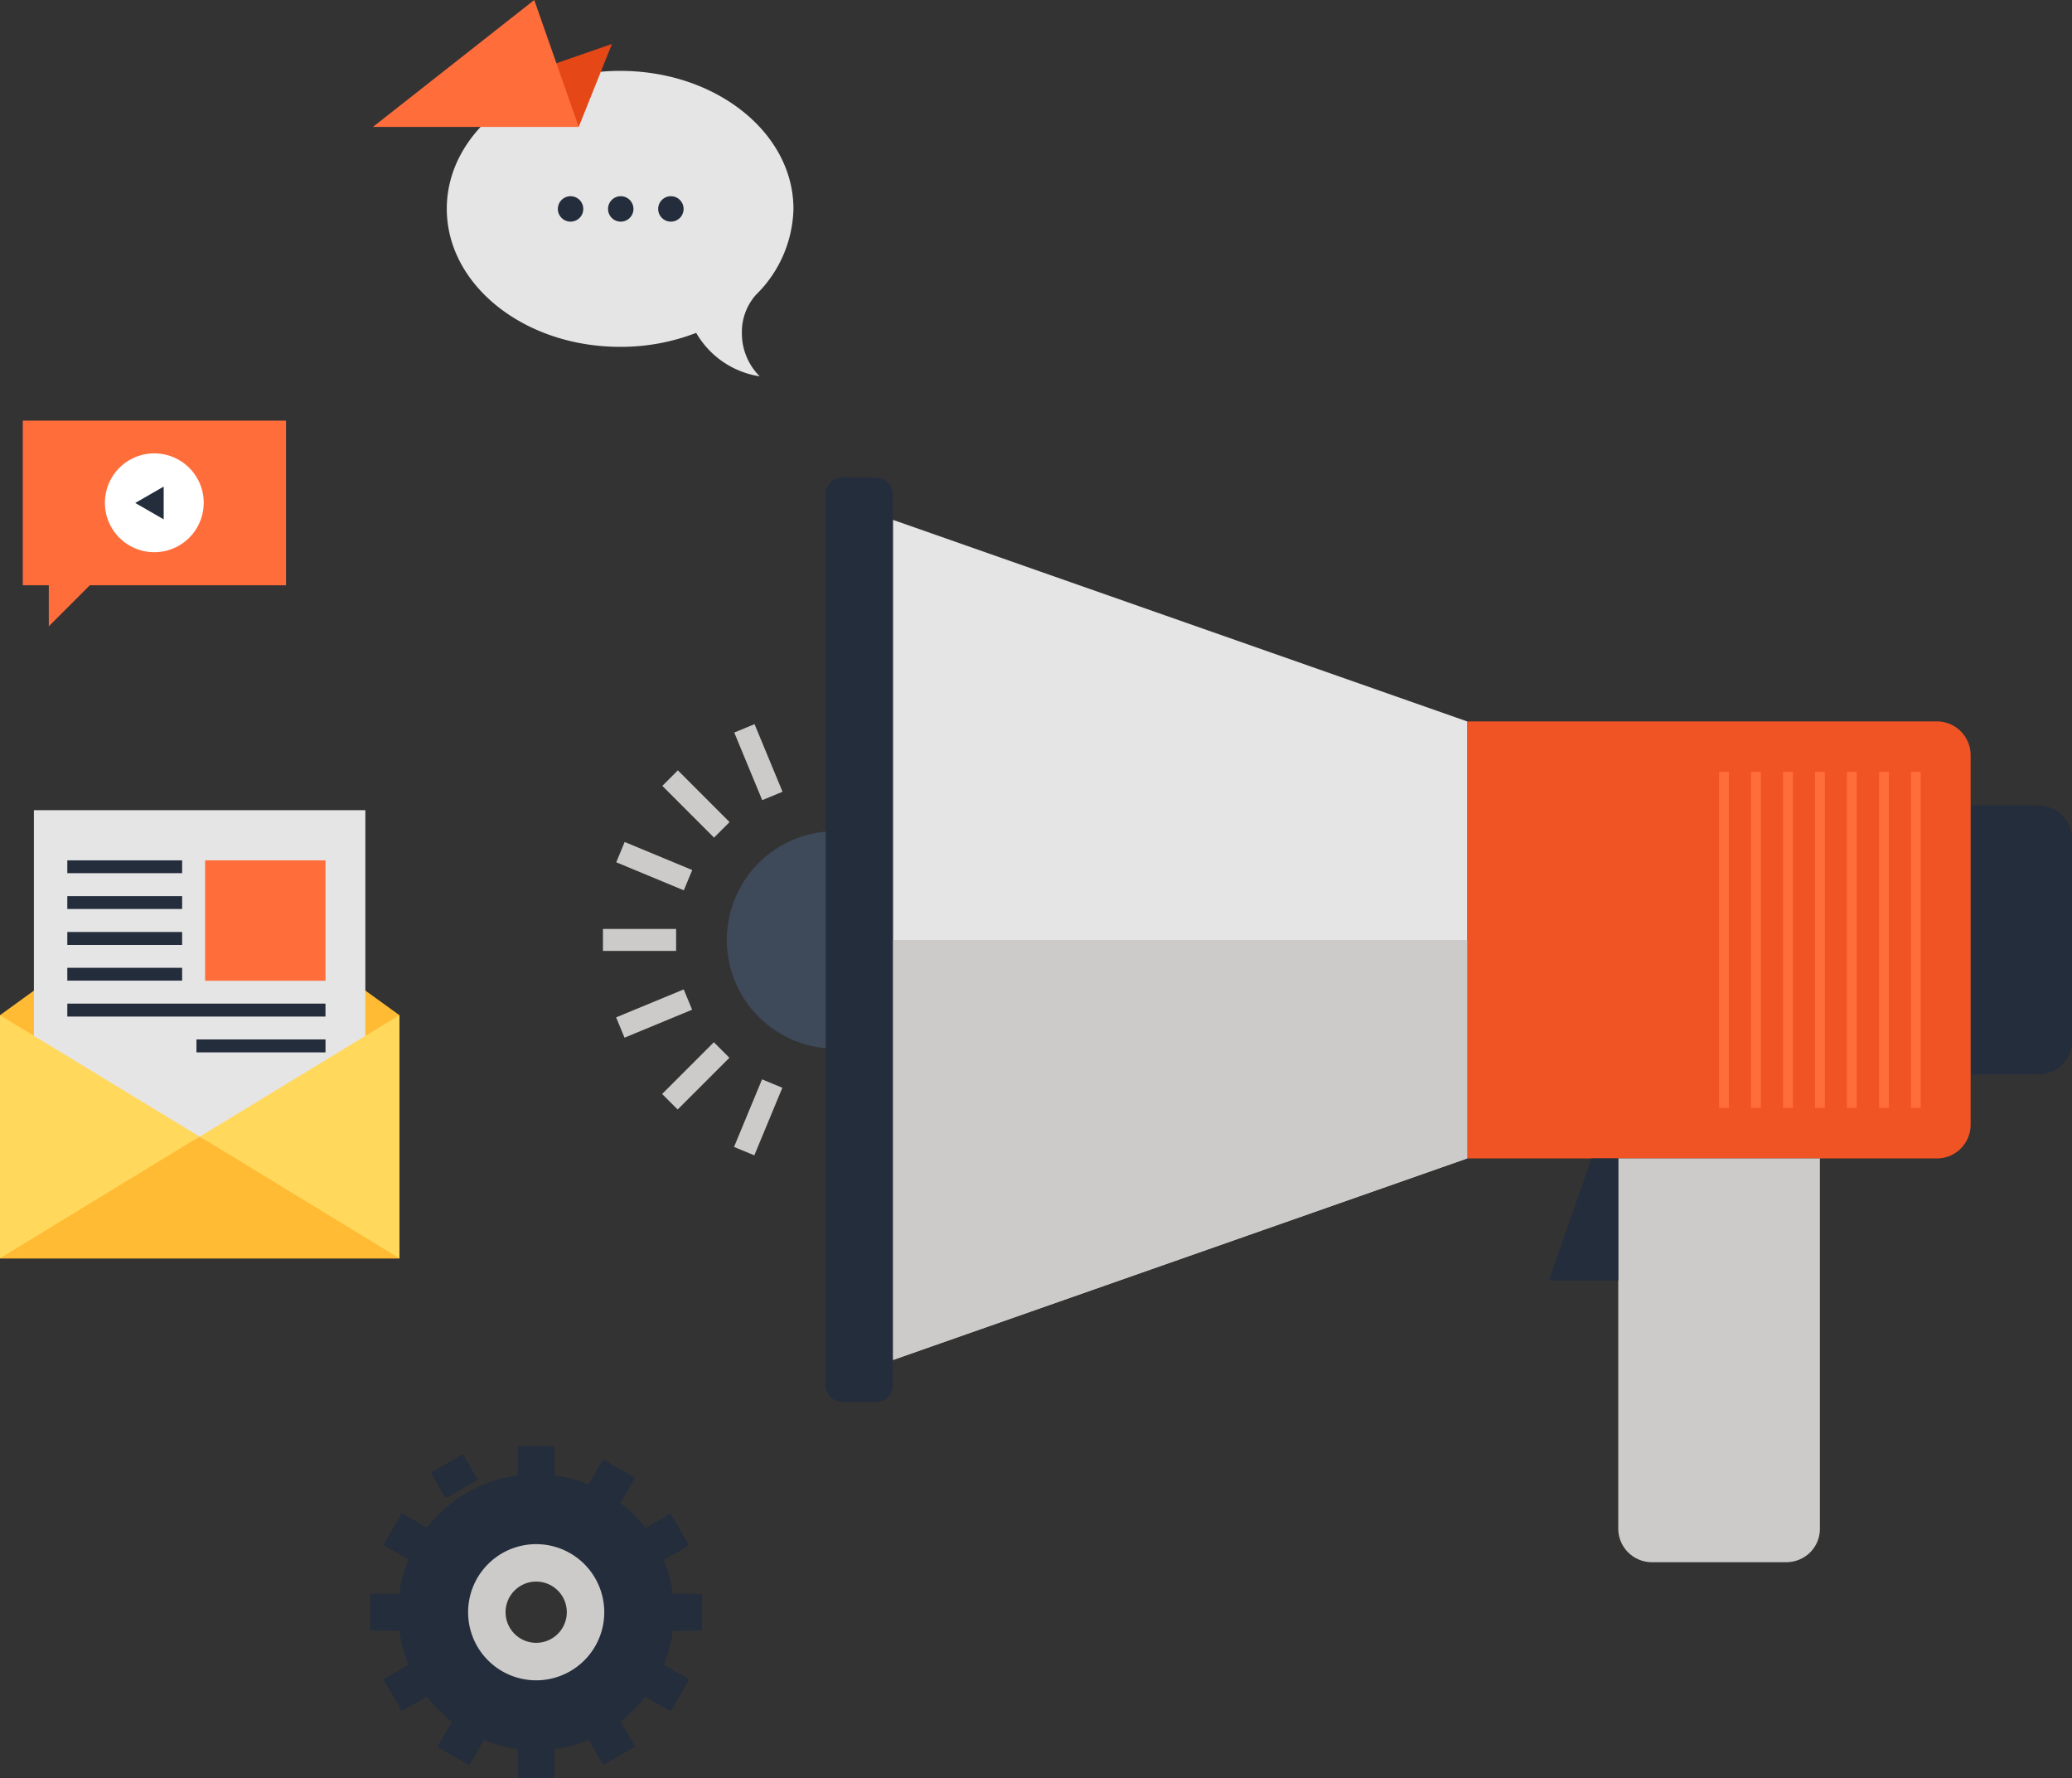 <svg id="Asset_1" data-name="Asset 1" xmlns="http://www.w3.org/2000/svg" width="69.786" height="59.88" viewBox="0 0 69.786 59.88">
  <rect x="0" y="0" width="69.786" height="59.88" fill="#333333" stroke="none"/>
  <g id="Layer_1" data-name="Layer 1">
    <path id="Path_4651" data-name="Path 4651" d="M7.98,71.518H23.805a1.138,1.138,0,0,0,1.133-1.133V57.933A1.138,1.138,0,0,0,23.805,56.8H7.98Z" transform="translate(41.434 -32.506)" fill="#f15424"/>
    <path id="Path_4652" data-name="Path 4652" d="M19.85,103.661a1.133,1.133,0,0,0,1.133,1.146h4.529a1.146,1.146,0,0,0,.8-.329,1.125,1.125,0,0,0,.329-.8V91.21H19.85Z" transform="translate(34.654 -52.198)" fill="#cccbca"/>
    <path id="Path_4653" data-name="Path 4653" d="M47.63,69.223l19.341-6.788V47.718L47.63,40.93Z" transform="translate(-17.557 -23.424)" fill="#e6e5e5"/>
    <path id="Path_4654" data-name="Path 4654" d="M66.971,74.01v7.357L47.63,88.154V74.01Z" transform="translate(-17.557 -42.355)" fill="#cccbca"/>
    <path id="Path_4655" data-name="Path 4655" d="M101.2,65.45v7.318a3.661,3.661,0,0,1,0-7.318Z" transform="translate(-73.181 -37.456)" fill="#3e4959"/>
    <rect id="Rectangle_24476" data-name="Rectangle 24476" width="2.464" height="0.74" transform="translate(20.308 31.283)" fill="#cccbca"/>
    <rect id="Rectangle_24477" data-name="Rectangle 24477" width="0.74" height="2.464" transform="translate(21.034 34.945) rotate(-112.47)" fill="#cccbca"/>
    <rect id="Rectangle_24478" data-name="Rectangle 24478" width="0.74" height="2.464" transform="matrix(-0.707, -0.707, 0.707, -0.707, 22.824, 37.364)" fill="#cccbca"/>
    <rect id="Rectangle_24479" data-name="Rectangle 24479" width="0.74" height="2.464" transform="translate(25.406 38.908) rotate(-157.48)" fill="#cccbca"/>
    <rect id="Rectangle_24480" data-name="Rectangle 24480" width="2.464" height="0.74" transform="translate(23.031 29.983) rotate(-157.45)" fill="#cccbca"/>
    <rect id="Rectangle_24481" data-name="Rectangle 24481" width="2.464" height="0.74" transform="translate(24.049 28.208) rotate(-134.98)" fill="#cccbca"/>
    <rect id="Rectangle_24482" data-name="Rectangle 24482" width="2.464" height="0.74" transform="translate(25.672 26.946) rotate(-112.48)" fill="#cccbca"/>
    <path id="Path_4656" data-name="Path 4656" d="M92.85,68.18a.57.57,0,0,0,.565.565h1.133a.569.569,0,0,0,.565-.565v-30a.565.565,0,0,0-.167-.4.552.552,0,0,0-.4-.167H93.415a.556.556,0,0,0-.4.167.565.565,0,0,0-.167.4Z" transform="translate(-65.04 -21.529)" fill="#242d3c"/>
    <path id="Path_4657" data-name="Path 4657" d="M0,72.475H2.263A1.133,1.133,0,0,0,3.4,71.367V64.553A1.139,1.139,0,0,0,2.263,63.42H0Z" transform="translate(66.39 -36.294)" fill="#242d3c"/>
    <path id="Path_4658" data-name="Path 4658" d="M35.73,95.32h2.335V91.21h-.9Z" transform="translate(16.438 -52.198)" fill="#242d3c"/>
    <rect id="Rectangle_24483" data-name="Rectangle 24483" width="0.329" height="11.317" transform="translate(57.9 25.992)" fill="#ff6d3b"/>
    <rect id="Rectangle_24484" data-name="Rectangle 24484" width="0.329" height="11.317" transform="translate(58.978 25.992)" fill="#ff6d3b"/>
    <rect id="Rectangle_24485" data-name="Rectangle 24485" width="0.329" height="11.317" transform="translate(60.055 25.992)" fill="#ff6d3b"/>
    <rect id="Rectangle_24486" data-name="Rectangle 24486" width="0.329" height="11.317" transform="translate(61.133 25.992)" fill="#ff6d3b"/>
    <rect id="Rectangle_24487" data-name="Rectangle 24487" width="0.329" height="11.317" transform="translate(62.207 25.992)" fill="#ff6d3b"/>
    <rect id="Rectangle_24488" data-name="Rectangle 24488" width="0.329" height="11.317" transform="translate(63.289 25.992)" fill="#ff6d3b"/>
    <rect id="Rectangle_24489" data-name="Rectangle 24489" width="0.329" height="11.317" transform="translate(64.362 25.992)" fill="#ff6d3b"/>
    <path id="Path_4659" data-name="Path 4659" d="M114.7,116.07a4.649,4.649,0,1,1-4.645,4.649A4.649,4.649,0,0,1,114.7,116.07Zm0,5.689a1.039,1.039,0,1,0-1.035-1.039A1.039,1.039,0,0,0,114.7,121.759Z" transform="translate(-96.647 -66.425)" fill="#242d3c"/>
    <rect id="Rectangle_24490" data-name="Rectangle 24490" width="1.24" height="0.992" transform="translate(17.438 48.708)" fill="#242d3c"/>
    <rect id="Rectangle_24491" data-name="Rectangle 24491" width="1.24" height="0.992" transform="translate(20.893 50.625) rotate(-150.02)" fill="#242d3c"/>
    <rect id="Rectangle_24492" data-name="Rectangle 24492" width="1.24" height="0.992" transform="translate(22.349 52.54) rotate(-119.97)" fill="#242d3c"/>
    <rect id="Rectangle_24493" data-name="Rectangle 24493" width="0.992" height="1.24" transform="translate(22.652 53.674)" fill="#242d3c"/>
    <rect id="Rectangle_24494" data-name="Rectangle 24494" width="0.992" height="1.24" transform="translate(22.591 57.632) rotate(-150.02)" fill="#242d3c"/>
    <rect id="Rectangle_24495" data-name="Rectangle 24495" width="0.992" height="1.24" transform="translate(20.315 59.44) rotate(-120.02)" fill="#242d3c"/>
    <rect id="Rectangle_24496" data-name="Rectangle 24496" width="1.24" height="0.992" transform="translate(17.438 58.888)" fill="#242d3c"/>
    <rect id="Rectangle_24497" data-name="Rectangle 24497" width="1.24" height="0.992" transform="translate(15.804 59.447) rotate(-150)" fill="#242d3c"/>
    <rect id="Rectangle_24498" data-name="Rectangle 24498" width="1.24" height="0.992" transform="matrix(-0.5, -0.866, 0.866, -0.5, 13.534, 57.623)" fill="#242d3c"/>
    <rect id="Rectangle_24499" data-name="Rectangle 24499" width="0.992" height="1.24" transform="translate(12.472 53.674)" fill="#242d3c"/>
    <rect id="Rectangle_24500" data-name="Rectangle 24500" width="0.992" height="1.24" transform="translate(13.773 52.526) rotate(-150.02)" fill="#242d3c"/>
    <rect id="Rectangle_24501" data-name="Rectangle 24501" width="0.996" height="1.245" transform="translate(15.011 50.453) rotate(-119.887)" fill="#242d3c"/>
    <path id="Path_4660" data-name="Path 4660" d="M117.873,121.58a2.293,2.293,0,1,1-2.293,2.293,2.293,2.293,0,0,1,2.293-2.293Zm0,3.323a1.031,1.031,0,1,0-1.031-1.031,1.031,1.031,0,0,0,1.031,1.031Z" transform="translate(-99.814 -69.579)" fill="#cccbca"/>
    <path id="Path_4661" data-name="Path 4661" d="M106.523,5.58c3.225,0,5.834,2.083,5.834,4.649a4.183,4.183,0,0,1-1.262,2.891,1.886,1.886,0,0,0-.475,1.3,2.044,2.044,0,0,0,.6,1.446,2.994,2.994,0,0,1-2.139-1.463,7.023,7.023,0,0,1-2.566.47c-3.221,0-5.834-2.079-5.834-4.649S103.3,5.58,106.523,5.58Z" transform="translate(-85.633 -3.193)" fill="#e6e5e5"/>
    <path id="Path_4662" data-name="Path 4662" d="M109.33,15.878a.428.428,0,1,0,.428-.428A.428.428,0,0,0,109.33,15.878Z" transform="translate(-87.162 -8.842)" fill="#242d3c"/>
    <path id="Path_4663" data-name="Path 4663" d="M113.28,15.878a.428.428,0,1,0,.428-.428A.428.428,0,0,0,113.28,15.878Z" transform="translate(-92.801 -8.842)" fill="#242d3c"/>
    <path id="Path_4664" data-name="Path 4664" d="M117.23,15.878a.428.428,0,1,0,.428-.428A.428.428,0,0,0,117.23,15.878Z" transform="translate(-98.441 -8.842)" fill="#242d3c"/>
    <path id="Path_4665" data-name="Path 4665" d="M114.97,6.253H121.9L123.02,3.46Z" transform="translate(-102.408 -1.98)" fill="#e64717"/>
    <path id="Path_4666" data-name="Path 4666" d="M117.59,4.273h6.929L123.022,0Z" transform="translate(-105.028)" fill="#ff6d3b"/>
    <path id="Path_4667" data-name="Path 4667" d="M149.507,33.12v5.543H142.9l-1.382,1.382V38.663h-.877V33.12Z" transform="translate(-139.874 -18.954)" fill="#ff6d3b"/>
    <path id="Path_4668" data-name="Path 4668" d="M147.1,37.368a1.664,1.664,0,1,0,.487-1.181A1.668,1.668,0,0,0,147.1,37.368Z" transform="translate(-143.567 -20.431)" fill="#fff"/>
    <path id="Path_4669" data-name="Path 4669" d="M151.228,38.31l-.958.552.958.552Z" transform="translate(-145.715 -21.924)" fill="#242d3c"/>
    <path id="Path_4670" data-name="Path 4670" d="M138.434,68.56l6.728,4.863v8.191H131.71V73.423Z" transform="translate(-131.71 -39.236)" fill="#fb3"/>
    <rect id="Rectangle_24502" data-name="Rectangle 24502" width="11.163" height="11.086" transform="translate(1.142 27.284)" fill="#e6e5e5"/>
    <rect id="Rectangle_24503" data-name="Rectangle 24503" width="4.055" height="4.055" transform="translate(6.908 28.973)" fill="#ff6d3b"/>
    <rect id="Rectangle_24504" data-name="Rectangle 24504" width="3.867" height="0.432" transform="translate(2.267 28.973)" fill="#242d3c"/>
    <rect id="Rectangle_24505" data-name="Rectangle 24505" width="3.867" height="0.432" transform="translate(2.267 30.179)" fill="#242d3c"/>
    <rect id="Rectangle_24506" data-name="Rectangle 24506" width="3.867" height="0.436" transform="translate(2.267 31.386)" fill="#242d3c"/>
    <rect id="Rectangle_24507" data-name="Rectangle 24507" width="3.867" height="0.432" transform="translate(2.267 32.592)" fill="#242d3c"/>
    <rect id="Rectangle_24508" data-name="Rectangle 24508" width="8.695" height="0.436" transform="translate(2.267 33.798)" fill="#242d3c"/>
    <rect id="Rectangle_24509" data-name="Rectangle 24509" width="4.346" height="0.436" transform="translate(6.617 35.004)" fill="#242d3c"/>
    <path id="Path_4671" data-name="Path 4671" d="M147.44,79.93v8.191l6.724-4.1Z" transform="translate(-147.44 -45.743)" fill="#ffd85c"/>
    <path id="Path_4672" data-name="Path 4672" d="M131.71,84.023l6.728,4.1V79.93Z" transform="translate(-124.986 -45.743)" fill="#ffd85c"/>
    <path id="Path_4673" data-name="Path 4673" d="M131.71,93.6h13.452l-6.728-4.1Z" transform="translate(-131.71 -51.22)" fill="#fb3"/>
  </g>
</svg>
